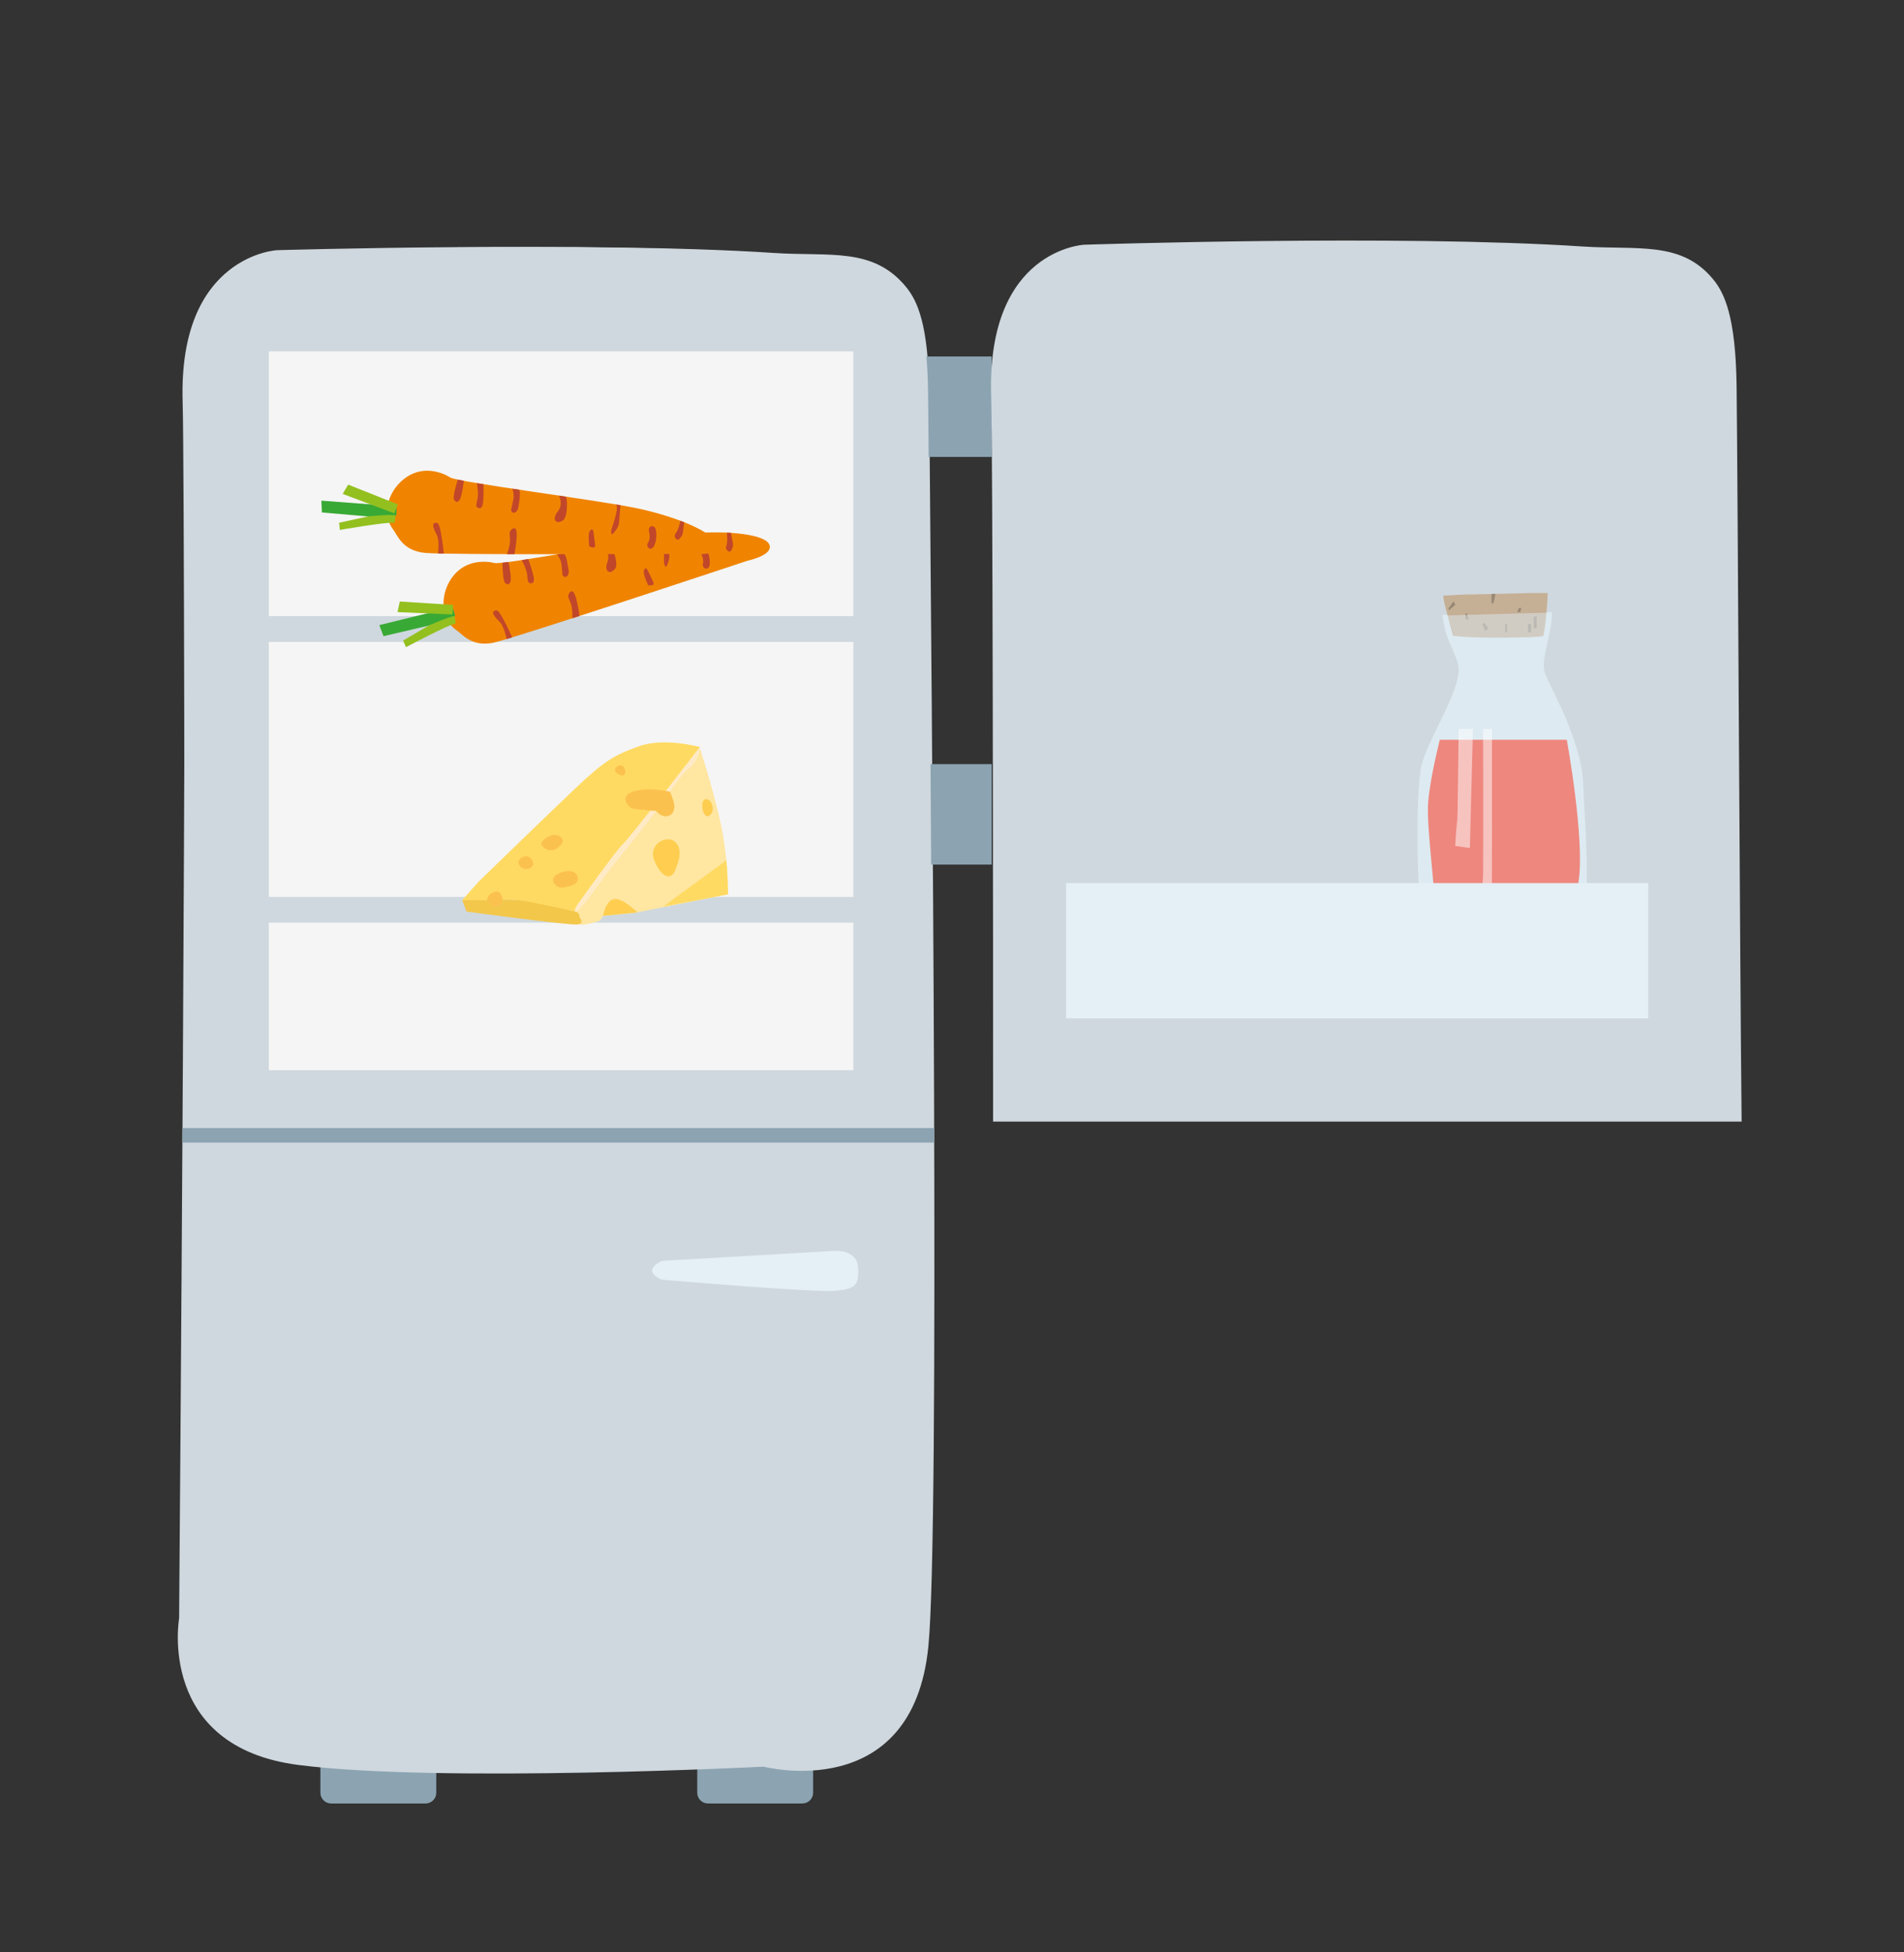 <?xml version="1.0" encoding="utf-8"?>
<!-- Generator: Adobe Illustrator 16.0.0, SVG Export Plug-In . SVG Version: 6.00 Build 0)  -->
<!DOCTYPE svg PUBLIC "-//W3C//DTD SVG 1.1//EN" "http://www.w3.org/Graphics/SVG/1.1/DTD/svg11.dtd">
<svg version="1.1" id="Layer_1" xmlns="http://www.w3.org/2000/svg" xmlns:xlink="http://www.w3.org/1999/xlink" x="0px" y="0px"
	 width="295.5px" height="303px" viewBox="-34.115 -44.615 295.5 303" enable-background="new -34.115 -44.615 295.5 303"
	 xml:space="preserve">
<rect x="-34.115" y="-44.615" width="295.5" height="303" fill="#333333" stroke="none"/>
<g>
	<g>
		<path fill="#8CA4B2" d="M33.592,233.622c0,0.915-0.743,1.657-1.659,1.657H17.271c-0.917,0-1.66-0.742-1.66-1.657v-5.903
			c0-0.915,0.743-1.659,1.66-1.659h14.661c0.916,0,1.659,0.744,1.659,1.659V233.622z"/>
	</g>
	<g>
		<path fill="#8CA4B2" d="M92.08,233.622c0,0.915-0.744,1.657-1.66,1.657H75.759c-0.917,0-1.66-0.742-1.66-1.657v-5.903
			c0-0.915,0.743-1.659,1.66-1.659H90.42c0.916,0,1.66,0.744,1.66,1.659V233.622z"/>
	</g>
	<g>
		<path fill="#CFD8DE" d="M106.564-0.003c-4.925-6.092-11.687-4.63-20.342-5.232C57.695-7.228,8.924-5.789,8.924-5.789
			S-6.207-5.156-5.603,17.541c0.604,22.696-0.713,188.998-0.713,188.998s-3.488,19.931,18.507,22.763
			c21.996,2.83,72.205,0.264,72.205,0.264s23.148,6.043,25.576-18.705c1.781-18.154,0.529-144.864,0.119-194.289
			C110.001,5.69,108.224,2.05,106.564-0.003z"/>
	</g>
	<g>
		<rect x="108.968" y="10.708" fill="#8CA4B2" width="10.82" height="15.588"/>
	</g>
	<g>
		<rect x="108.968" y="73.978" fill="#8CA4B2" width="10.82" height="15.59"/>
	</g>
	<g>
		<path fill="#CFD8DE" d="M-5.471,130.462h116.173c-0.273-24.256-0.588-97.923-0.779-114.102c-0.131-10.881-1.92-14.514-3.59-16.561
			c-4.946-6.074-11.704-4.587-20.361-5.158C57.44-7.247,8.674-5.63,8.674-5.63S-6.456-4.941-5.769,17.753
			C-5.521,25.941-5.454,101.714-5.471,130.462z"/>
	</g>
	<g>
		<path fill="#E5EFF6" d="M68.627,151.067l26.648-1.546c0,0,3.61-0.344,3.782,2.578c0.172,2.923-0.516,3.267-3.438,3.61
			c-2.923,0.344-26.992-1.718-26.992-1.718S65.188,152.786,68.627,151.067z"/>
	</g>
	<g>
		<rect x="7.606" y="9.916" fill="#F5F5F5" width="90.714" height="111.565"/>
	</g>
	<g>
		<rect x="6.274" y="51.008" fill="#CFD8DE" width="92.996" height="4"/>
	</g>
	<g>
		<rect x="6.274" y="94.583" fill="#CFD8DE" width="93.179" height="4"/>
	</g>
	<g>
		<g>
			<path fill="#FFE6A1" d="M55.9,95.445l14.569-18.689l3.939-5.552c0,0,2.975,9.076,3.792,14.429
				c0.818,5.352,0.669,8.549,0.669,8.549L64.3,97.08l-4.832,0.446l-0.446,0.742c0,0-2.772,0.914-3.291,0.542
				c-0.521-0.372-0.647-1.953-0.498-2.325C55.379,96.113,55.9,95.445,55.9,95.445z"/>
		</g>
		<g>
			<path fill="#F3C74A" d="M55.191,96.858c0,0-5.388-1.339-7.618-1.637s-3.938-0.198-3.938-0.198s0.295,0.736-0.447,0.95
				c-0.743,0.215-1.71-0.885-1.71-0.885l-3.865-0.054l0.67,1.823c0,0,15.906,2.151,17.173,2.007
				c1.262-0.145,0.384-1.072,0.384-1.072S55.872,97.024,55.191,96.858z"/>
		</g>
		<g>
			<path fill="#FFDA62" d="M74.502,71.323c0,0-5.519-1.536-9.458-0.12c-3.94,1.418-5.431,2.333-9.853,6.522
				c-4.423,4.188-14.978,14.447-14.978,14.447l-2.602,2.915h3.865c0,0,3.533-0.187,5.278,0.048c1.745,0.233,8.436,1.722,8.436,1.722
				L74.502,71.323z"/>
		</g>
		<g>
			<path fill="#FFEAC6" d="M74.502,71.323c0,0-10.847,14.061-11.937,15.053c-1.091,0.99-6.508,8.631-6.508,8.631
				s-1.303,1.58-0.866,1.851c0.437,0.269,3.014-3.347,4.302-5.13c1.289-1.783,7.633-9.516,9.019-11.498
				c1.389-1.982,3.073-4.635,4.264-5.539s1.883-2.697,1.634-3.487"/>
		</g>
		<g>
			<path fill="#FBC14F" d="M43.834,95.019c0,0,0.247-0.021-0.199-0.838c-0.447-0.818-1.339-0.297-1.711,0s-0.446,0.907-0.446,0.907
				s0.646,0.942,1.178,0.973C43.187,96.095,43.834,95.863,43.834,95.019z"/>
		</g>
		<g>
			<path fill="#FBC14F" d="M53.223,93.14c1.181-0.161,2.824-0.566,2.231-1.882c-0.598-1.313-3.197-0.497-3.643,0.321
				C51.366,92.396,52.445,93.245,53.223,93.14z"/>
		</g>
		<g>
			<path fill="#FFCE50" d="M59.468,97.527c0,0,0.446-2.495,1.785-2.623c1.337-0.129,3.549,2.076,3.549,2.076L59.468,97.527z"/>
		</g>
		<g>
			<path fill="#FFCE50" d="M70.618,90.567c0.585-1.346,1.339-3.447,0-4.562c-1.339-1.117-4.162,0.445-3.197,2.898
				C68.387,91.357,69.931,92.149,70.618,90.567z"/>
		</g>
		<g>
			<path fill="#FBC14F" d="M69.872,78.254c0,0,0.786,1.803,0.674,2.472c-0.089,0.518-0.27,1.264-1.251,1.338
				c-0.98,0.072-1.542-0.811-1.542-0.811s-3.082-0.231-3.676-0.379c-0.596-0.148-2.23-1.82,0-2.62
				C66.306,77.454,69.872,78.254,69.872,78.254z"/>
		</g>
		<g>
			<path fill="#FBC14F" d="M48.615,89.722c0.199-0.234-0.283-2.053-1.741-1.25C45.418,89.275,47.349,91.207,48.615,89.722z"/>
		</g>
		<g>
			<path fill="#FBC14F" d="M50.176,86.822c0,0,1.041,1.189,2.452,0c1.413-1.189-0.073-2.199-1.227-1.77
				C50.252,85.484,49.478,86.376,50.176,86.822z"/>
		</g>
		<g>
			<path fill="#FBC14F" d="M62.135,75.674c0.781,0.308,1.051-0.571,0.53-1.293C62.144,73.663,60.267,74.933,62.135,75.674z"/>
		</g>
		<g>
			<path fill="#FDCD50" d="M76.058,81.9c0.982-0.871,0.137-2.752-0.755-2.455C74.409,79.743,75.03,82.812,76.058,81.9z"/>
		</g>
		<g>
			<path fill="#FFDA62" d="M78.618,88.898l-9.784,7.166l10.036-1.883C78.87,94.181,78.745,90.027,78.618,88.898z"/>
		</g>
	</g>
	<g>
		<g>
			<g>
				<g>
					<g>
						<path fill="#F08400" d="M36.773,53.222c0.892,0.607,2.345,2.66,5.819,1.881c3.475-0.775,39.292-12.691,39.292-12.691
							s4.195-0.871,3.375-2.562c-0.82-1.689-7.414-2.27-13.905-1.509c-6.493,0.76-27.369,4.763-28.709,4.424
							c-1.341-0.337-4.373-0.541-6.403,1.98S34.023,51.348,36.773,53.222z"/>
					</g>
				</g>
				<g>
					<g>
						<path fill="#93C01F" d="M28.891,55.83l-0.443-1.032l7.837-4.584c0,0,0.171,0.847,0.329,1.928
							C35.452,52.329,28.891,55.83,28.891,55.83z"/>
					</g>
				</g>
				<g>
					<g>
						<path fill="#39A935" d="M25.403,54.118l-0.645-1.718L36.1,49.618c0,0,0.192,0.475,0.424,1.346
							c-1.036,0.133-4.109,1.512-4.109,1.512L25.403,54.118z"/>
					</g>
				</g>
				<g>
					<g>
						<polygon fill="#93C01F" points="27.575,50.382 27.936,48.741 36.209,49.263 36.106,50.75 						"/>
					</g>
				</g>
				<g>
					<g>
						<path fill="#C1472A" d="M44.514,54.566c0,0-0.38-1.963-1.062-2.647c-0.688-0.685-1.338-1.416-0.9-1.685
							c0.438-0.27,0.617-0.207,1.33,1.029c0.713,1.237,1.494,3.043,1.494,3.043L44.514,54.566z"/>
					</g>
				</g>
				<g>
					<g>
						<path fill="#C1472A" d="M46.855,42.312c0,0,0.785,1.454,0.856,2.344c0.068,0.889,0.103,1.143,0.412,1.232
							c0.311,0.09,0.866,0.062,0.524-1.266c-0.339-1.326-0.78-2.466-0.78-2.466L46.855,42.312z"/>
					</g>
				</g>
				<g>
					<g>
						<path fill="#C1472A" d="M54.713,51.342c0,0,0.095-1.329-0.237-2.276c-0.332-0.943-0.51-1.006-0.347-1.412
							c0.164-0.406,0.601-0.973,1.024,0.15c0.422,1.123,0.671,3.179,0.671,3.179L54.713,51.342z"/>
					</g>
				</g>
				<g>
					<g>
						<path fill="#C1472A" d="M52.357,41.423c0,0,0.56,0.733,0.657,1.492c0.095,0.758,0.177,1.73,0.177,1.73s0.375,0.596,0.78,0.074
							c0.401-0.522,0.036-1.326-0.054-2.088c-0.095-0.764-0.479-1.39-0.479-1.39L52.357,41.423z"/>
					</g>
				</g>
				<g>
					<g>
						<path fill="#C1472A" d="M66.312,45.835c0,0-0.693-1.479-0.477-1.945c0.216-0.465,0.375-0.484,0.757,0.4
							c0.383,0.889,1.124,1.895,0.469,1.914C66.406,46.225,66.554,46.423,66.312,45.835z"/>
					</g>
				</g>
				<g>
					<g>
						<path fill="#C1472A" d="M68.447,38.742c0,0,0.405,0.311,0.465,1.893c0.062,1.582-0.022,1.917,0.055,2.236
							c0.078,0.315,0.264,0.917,0.602-0.149c0.337-1.064,0.229-1.18-0.03-2.241c-0.261-1.06-0.446-1.835-0.446-1.835L68.447,38.742z
							"/>
					</g>
				</g>
				<g>
					<g>
						<path fill="#C1472A" d="M78.69,38.052c0,0,0.172,1.447-0.086,2.07c-0.263,0.624,0.552,1.125,0.767,0.722
							c0.218-0.401,0.367-0.797,0.228-1.366c-0.14-0.57-0.278-1.393-0.278-1.393L78.69,38.052z"/>
					</g>
				</g>
				<g>
					<g>
						<path fill="#C1472A" d="M74.556,41.113c0,0,0.647,0.96,0.422,1.725c-0.223,0.768,0.88,1.239,1.041,0.21
							c0.16-1.029-0.305-2.257-0.649-2.656C75.024,39.992,74.141,40.158,74.556,41.113z"/>
					</g>
				</g>
				<g>
					<g>
						<path fill="#C1472A" d="M59.574,40.197c0,0,1.087,1.061,0.586,2.391c-0.503,1.33,0.188,1.795,0.726,1.471
							c0.541-0.325,0.862-0.705,0.497-2.195c-0.366-1.49-0.743-1.847-0.743-1.847L59.574,40.197z"/>
					</g>
				</g>
			</g>
			<g>
				<g>
					<path fill="#C1472A" d="M43.868,42.716c0,0,0.01,2.984,0.469,3.203c0.462,0.217,0.462,0.217,0.693-0.094
						c0.386-0.52-0.225-3.221-0.225-3.221L43.868,42.716z"/>
				</g>
			</g>
		</g>
		<g>
			<g>
				<g>
					<g>
						<path fill="#F08400" d="M26.927,37.601c0.658,0.854,1.398,3.255,4.947,3.596c3.543,0.344,41.288,0.147,41.288,0.147
							s4.261,0.478,4.006-1.384c-0.254-1.861-6.34-4.463-12.748-5.758c-6.407-1.295-27.495-3.979-28.663-4.717
							c-1.168-0.737-3.987-1.873-6.698-0.109C26.343,31.142,24.896,34.962,26.927,37.601z"/>
					</g>
				</g>
				<g>
					<g>
						<path fill="#93C01F" d="M18.623,37.63l-0.1-1.119l8.872-1.924c0,0-0.102,0.861-0.285,1.938
							C25.949,36.343,18.623,37.63,18.623,37.63z"/>
					</g>
				</g>
				<g>
					<g>
						<path fill="#39A935" d="M15.841,34.918l-0.08-1.832l11.646,0.881c0,0,0.035,0.508-0.016,1.409
							c-1.025-0.195-4.376,0.16-4.376,0.16L15.841,34.918z"/>
					</g>
				</g>
				<g>
					<g>
						<polygon fill="#93C01F" points="19.067,32.041 19.919,30.596 27.625,33.661 27.06,35.045 						"/>
					</g>
				</g>
				<g>
					<g>
						<path fill="#C1472A" d="M33.868,41.282c0,0,0.249-1.982-0.189-2.848c-0.439-0.863-0.83-1.758-0.332-1.879
							c0.5-0.123,0.649-0.005,0.943,1.393c0.295,1.396,0.476,3.355,0.476,3.355L33.868,41.282z"/>
					</g>
				</g>
				<g>
					<g>
						<path fill="#C1472A" d="M39.901,30.366c0,0,0.292,1.624,0.083,2.492c-0.21,0.865-0.259,1.117,0.01,1.299
							s0.802,0.328,0.892-1.042c0.093-1.366,0.023-2.586,0.023-2.586L39.901,30.366z"/>
					</g>
				</g>
				<g>
					<g>
						<path fill="#C1472A" d="M44.564,41.388c0,0,0.499-1.234,0.479-2.236c-0.023-1-0.174-1.115,0.107-1.45
							c0.281-0.333,0.876-0.739,0.929,0.459c0.052,1.198-0.351,3.231-0.351,3.231L44.564,41.388z"/>
					</g>
				</g>
				<g>
					<g>
						<path fill="#C1472A" d="M45.407,31.227c0,0,0.303,0.872,0.158,1.622c-0.145,0.753-0.368,1.701-0.368,1.701
							s0.17,0.682,0.717,0.314c0.546-0.373,0.45-1.25,0.6-2.002c0.147-0.754-0.023-1.473-0.023-1.473L45.407,31.227z"/>
					</g>
				</g>
				<g>
					<g>
						<path fill="#C1472A" d="M57.298,39.763c0,0-0.197-1.624,0.151-2c0.351-0.375,0.508-0.344,0.595,0.614
							c0.091,0.964,0.479,2.152-0.148,1.968C57.265,40.158,57.346,40.394,57.298,39.763z"/>
					</g>
				</g>
				<g>
					<g>
						<path fill="#C1472A" d="M61.535,33.683c0,0,0.284,0.418-0.151,1.941c-0.433,1.521-0.616,1.816-0.64,2.141
							c-0.026,0.328-0.036,0.956,0.616,0.049c0.652-0.906,0.586-1.053,0.667-2.141c0.083-1.09,0.146-1.881,0.146-1.881
							L61.535,33.683z"/>
					</g>
				</g>
				<g>
					<g>
						<path fill="#C1472A" d="M71.48,36.21c0,0-0.282,1.43-0.726,1.939c-0.44,0.514,0.175,1.24,0.505,0.925
							c0.333-0.315,0.597-0.643,0.643-1.229c0.045-0.586,0.167-1.409,0.167-1.409L71.48,36.21z"/>
					</g>
				</g>
				<g>
					<g>
						<path fill="#C1472A" d="M66.601,37.833c0,0,0.318,1.113-0.134,1.771c-0.452,0.659,0.452,1.45,0.924,0.523
							c0.473-0.93,0.413-2.239,0.209-2.729C67.393,36.913,66.502,36.798,66.601,37.833z"/>
					</g>
				</g>
				<g>
					<g>
						<path fill="#C1472A" d="M52.646,32.307c0,0,0.702,1.344-0.187,2.454c-0.893,1.108-0.378,1.764,0.235,1.621
							c0.613-0.139,1.035-0.398,1.151-1.932c0.118-1.53-0.13-1.984-0.13-1.984L52.646,32.307z"/>
					</g>
				</g>
			</g>
			<g>
				<g>
					<path fill="#C1472A" d="M36.934,29.82c0,0-0.92,2.838-0.549,3.188c0.369,0.354,0.369,0.354,0.687,0.129
						c0.528-0.375,0.79-3.131,0.79-3.131L36.934,29.82z"/>
				</g>
			</g>
		</g>
	</g>
	<g>
		<path fill="#CFD8DE" d="M120.011,129.457h116.174c-0.273-24.256-0.588-97.923-0.781-114.102
			c-0.131-10.881-1.92-14.514-3.588-16.561c-4.945-6.074-11.703-4.587-20.361-5.158c-28.533-1.889-77.299-0.271-77.299-0.271
			s-15.129,0.688-14.441,23.383C119.962,24.936,120.027,100.709,120.011,129.457z"/>
	</g>
	<g>
		<path fill="#DDEAF1" d="M189.724,50.829c0,0,0.17,1.146,0.449,2.324c0.418,1.75,1.688,3.808,2.025,5.464
			c0.73,3.529-4.598,11.162-5.67,15.443c-1.07,4.279-0.762,24.283,0.652,28.62c1.34,4.107,18.127,3.284,21.316,2.17
			c5.314-1.858,3.357-20.536,3.113-27.622c-0.24-7.082-5.186-15.138-5.992-17.478c-0.496-1.433,0.473-4.503,0.889-6.872
			c0.299-1.689,0.227-2.494,0.227-2.494L189.724,50.829z"/>
	</g>
	<g>
		<path fill="#C1D4E0" d="M190.222,101.029c0,0,2.15-0.911,8.314-0.907c4.203,0.003,7.6,0.996,8.01,1.271
			c0.41,0.277-0.895,1.104-5.838,1.378c-4.941,0.275-9.623-0.827-9.623-0.827S189.829,101.115,190.222,101.029z"/>
	</g>
	<g>
		<g>
			<path fill="#C5AF95" d="M194.478,47.642l9.416-0.23c0,0,0.975,0,2.18,0c0.016,1.124-0.295,5.214-0.678,6.701
				c-1.543,0.245-5.574,0.233-7.904,0.233c-2.332,0-4.414-0.057-6.068-0.293c-0.27-1.12-1.84-6.225-1.475-6.229
				C190.825,47.813,192.761,47.604,194.478,47.642z"/>
		</g>
		<g>
			<polygon fill="#978875" points="193.304,50.615 193.304,51.531 193.868,51.531 193.585,50.615 			"/>
		</g>
		<g>
			<rect x="199.49" y="52.221" fill="#978875" width="0.289" height="1.316"/>
		</g>
		<g>
			<polygon fill="#978875" points="201.615,49.754 202.015,49.754 201.814,50.385 201.384,50.385 			"/>
		</g>
		<g>
			<rect x="203.048" y="52.221" fill="#978875" width="0.457" height="1.316"/>
		</g>
		<g>
			<polygon fill="#978875" points="190.722,49.754 191.47,48.723 191.759,49.238 190.722,50.127 			"/>
		</g>
		<g>
			<polygon fill="#978875" points="197.372,47.572 197.372,49.012 197.661,49.012 197.982,47.554 			"/>
		</g>
		<g>
			<polygon fill="#978875" points="196.857,52.879 196.247,52.048 195.939,52.221 196.4,53.31 			"/>
		</g>
		<g>
			<rect x="203.906" y="51.074" fill="#978875" width="0.461" height="1.805"/>
		</g>
	</g>
	<g opacity="0.5">
		<g>
			<path fill="#DDEAF1" d="M206.027,50.47l-15.498,0.423c0.385,1.265,0.85,2.678,0.988,3.242c1.65,0.237,3.734,0.293,6.064,0.293
				s6.363,0.012,7.906-0.234C205.706,53.334,205.904,51.819,206.027,50.47z"/>
		</g>
	</g>
	<g>
		<path fill="#EE877E" d="M189.343,70.199h19.709c0,0,2.832,15.51,1.832,21.945s2.17,11.27-6.748,11.603s-14.918,4.415-15.252-3.626
			c-0.332-8.041-1.666-16.562-1.332-20.384C187.884,75.913,189.343,70.199,189.343,70.199z"/>
	</g>
	<g opacity="0.5">
		<path fill="#FFFFFF" d="M196.066,68.508c0,0,0.035,17.903,0,22.123c-0.021,2.668-0.451,3.631-0.451,3.631h1.807l0.021-11.138
			V68.508H196.066z"/>
	</g>
	<g opacity="0.5">
		<path fill="#FFFFFF" d="M192.261,68.508c0,0-0.129,14.175-0.221,14.396c-0.096,0.223-0.309,3.769-0.309,3.769l2.277,0.322
			l0.48-18.486H192.261"/>
	</g>
	<g>
		<rect x="131.347" y="92.438" fill="#E5EFF6" width="90.348" height="21"/>
	</g>
	<g>
		<rect x="-5.792" y="130.462" fill="#8CA4B2" width="116.665" height="2.252"/>
	</g>
</g>
</svg>
